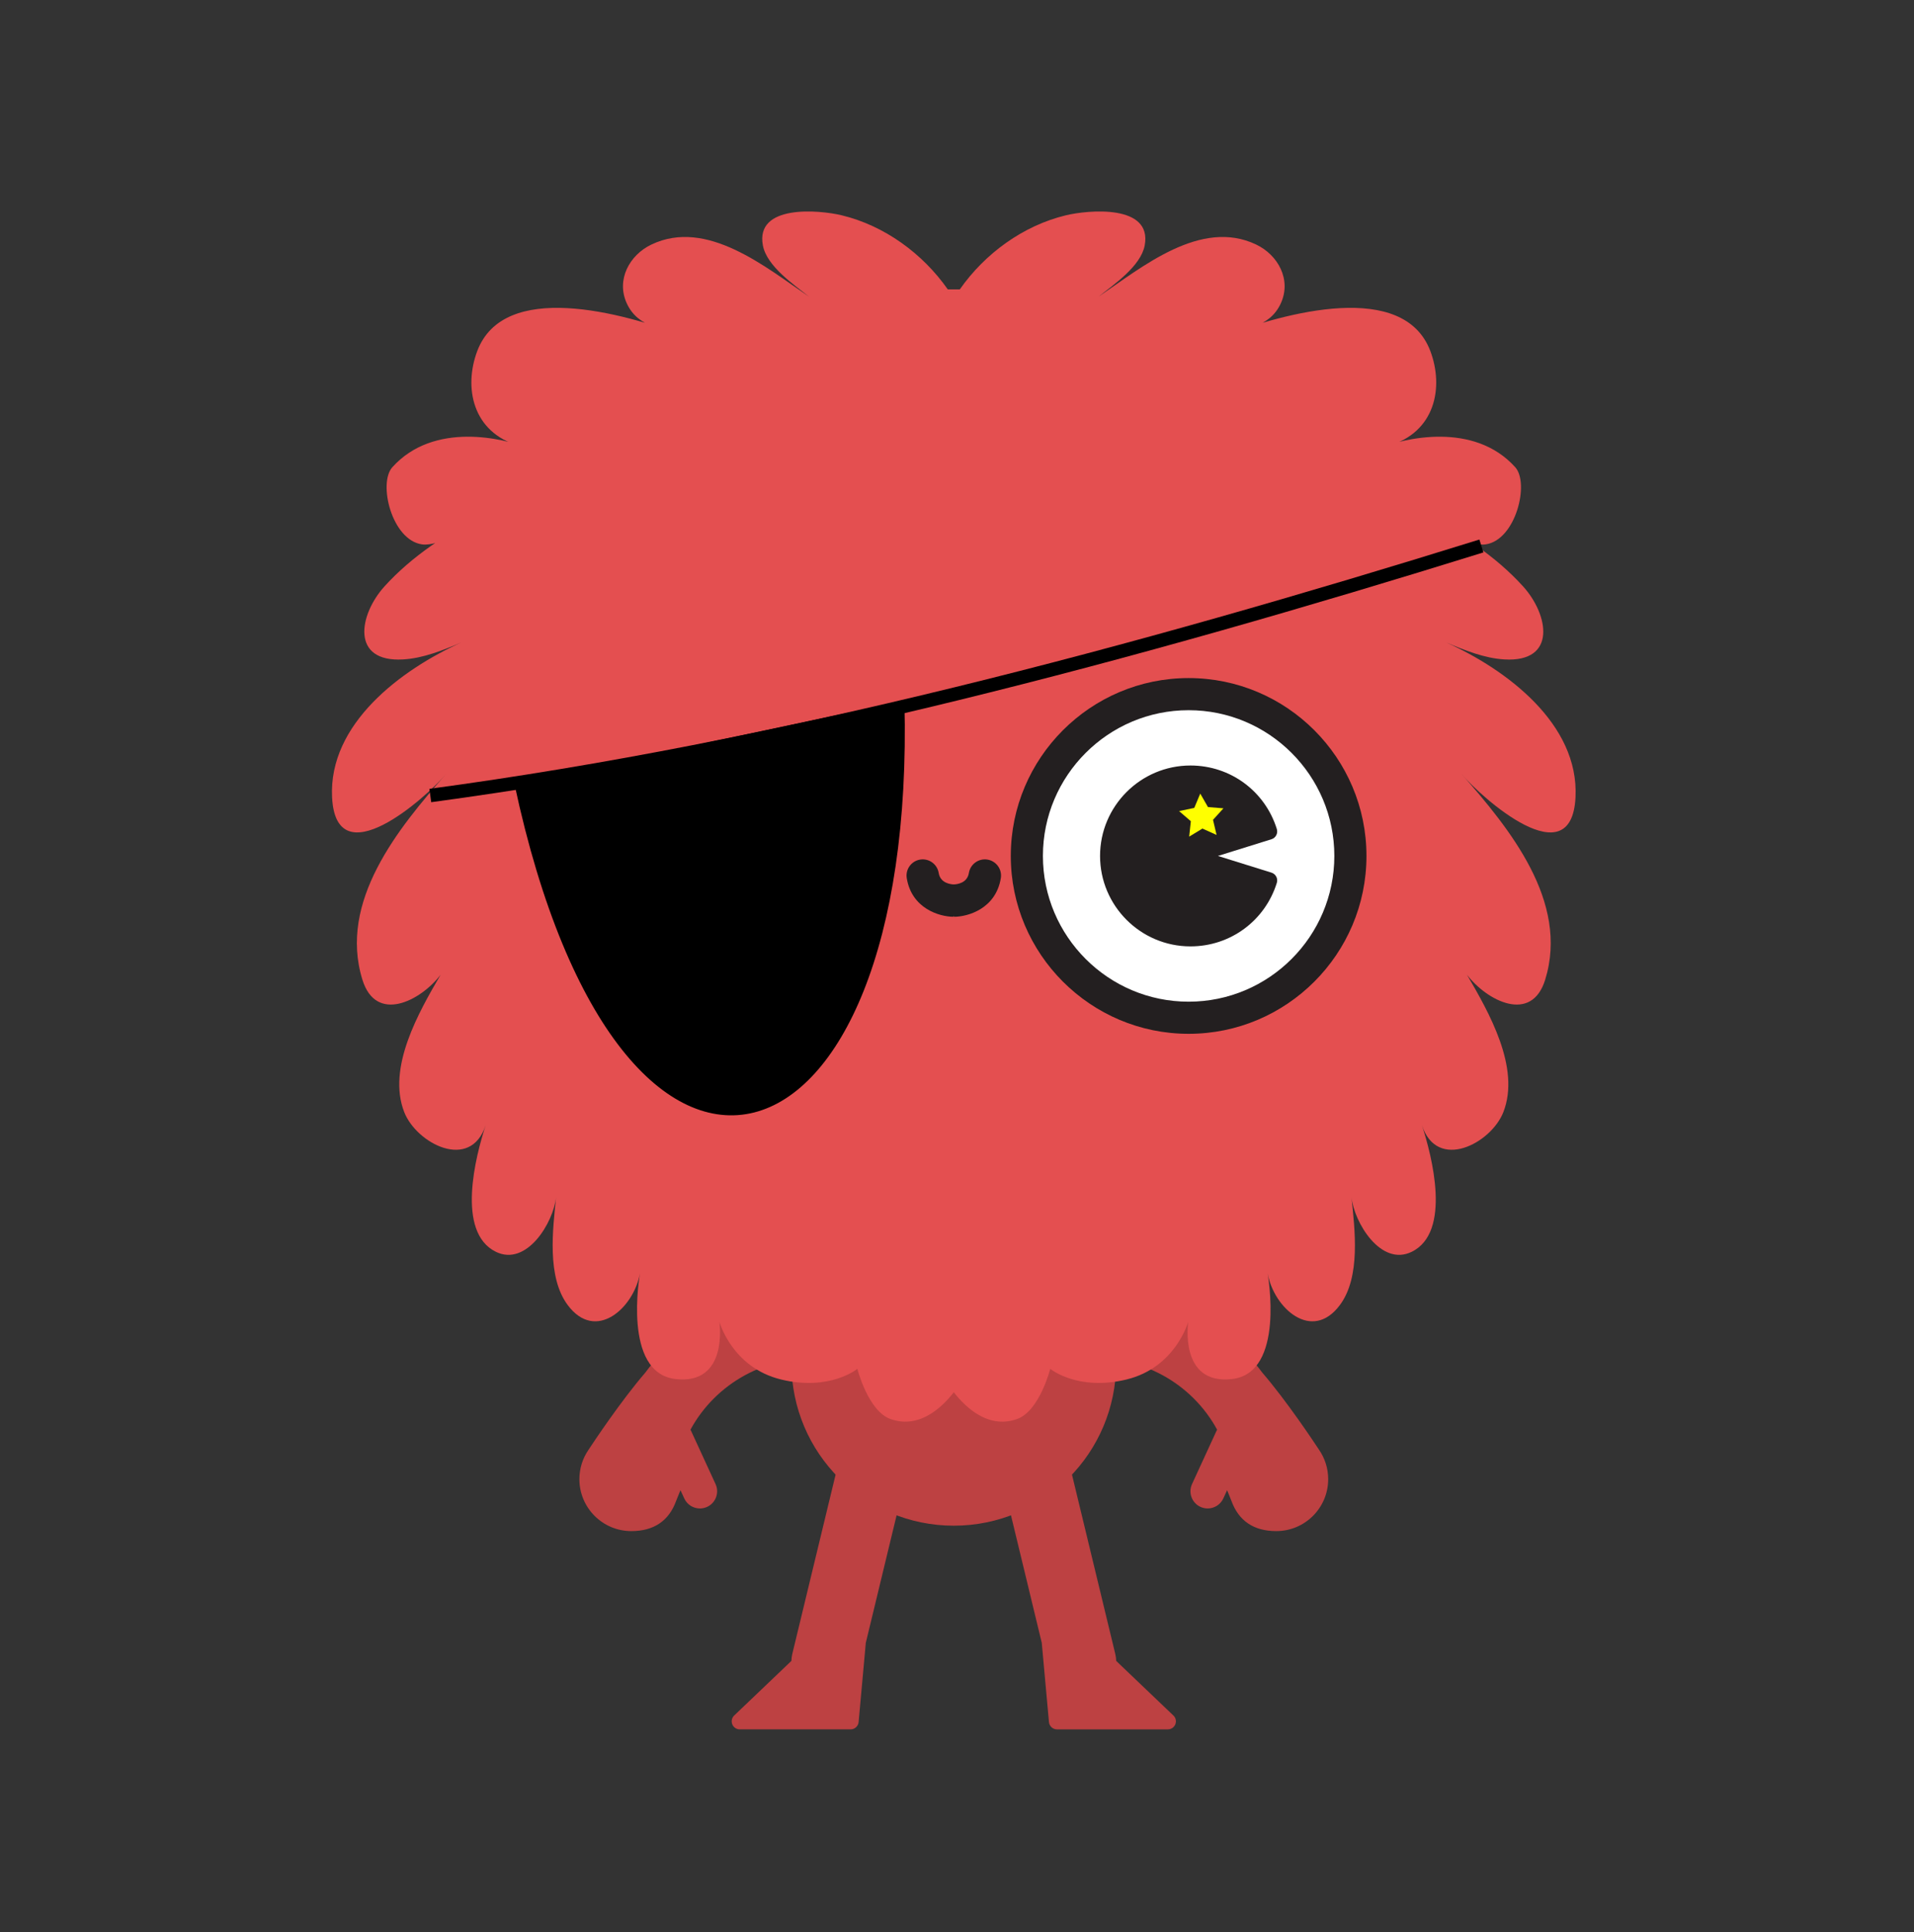 <?xml version="1.0" encoding="UTF-8" standalone="no"?>
<!-- Generator: Adobe Illustrator 16.0.0, SVG Export Plug-In . SVG Version: 6.00 Build 0)  -->

<svg
   xmlns:dc="http://purl.org/dc/elements/1.1/"
   xmlns:cc="http://creativecommons.org/ns#"
   xmlns:rdf="http://www.w3.org/1999/02/22-rdf-syntax-ns#"
   xmlns:svg="http://www.w3.org/2000/svg"
   xmlns="http://www.w3.org/2000/svg"
   xmlns:sodipodi="http://sodipodi.sourceforge.net/DTD/sodipodi-0.dtd"
   xmlns:inkscape="http://www.inkscape.org/namespaces/inkscape"
   version="1.1"
   id="Layer_1"
   x="0px"
   y="0px"
   width="834.069px"
   height="841.89px"
   viewBox="0 0 834.069 841.89"
   enable-background="new 0 0 834.069 841.89"
   xml:space="preserve"
   inkscape:version="0.91 r13725"
   sodipodi:docname="pirate-ruby.svg"><rect x="0" y="0" width="834.069" height="841.89" fill="#333333" stroke="none"/><defs
     id="defs43" /><sodipodi:namedview
     pagecolor="#ffffff"
     bordercolor="#666666"
     borderopacity="1"
     objecttolerance="10"
     gridtolerance="10"
     guidetolerance="10"
     inkscape:pageopacity="0"
     inkscape:pageshadow="2"
     inkscape:window-width="986"
     inkscape:window-height="631"
     id="namedview41"
     showgrid="false"
     inkscape:zoom="0.69861929"
     inkscape:cx="415.63743"
     inkscape:cy="419.08746"
     inkscape:window-x="114"
     inkscape:window-y="32"
     inkscape:window-maximized="0"
     inkscape:current-layer="Layer_1" /><circle
     fill="#BD4142"
     cx="415.635"
     cy="593.973"
     r="70.744"
     id="circle3" /><path
     fill="#BD4142"
     d="M382.342,630.959c-8.053-1.943-16.158,3.008-18.103,11.061l-18.964,78.523  c-0.25,1.035-0.382,2.072-0.412,3.096l-24.925,23.783c-1.035,0.987-1.365,2.505-0.833,3.833s1.818,2.198,3.249,2.198h48.321  c1.811,0,3.322-1.38,3.485-3.183l3.108-34.198c0.007-0.08,0.005-0.16,0.006-0.24l16.125-66.77  C395.346,641.01,390.395,632.904,382.342,630.959z"
     id="path5" /><path
     fill="#BD4142"
     d="M511.117,747.216l-24.71-23.577c-0.029-1.024-0.162-2.061-0.412-3.096l-18.963-78.523  c-1.945-8.053-10.051-13.006-18.103-11.061c-8.053,1.945-13.004,10.05-11.06,18.104l16.125,66.77c0.002,0.08,0,0.16,0.007,0.24  l3.108,34.198c0.164,1.803,1.675,3.183,3.485,3.183h48.321c0.006,0.001,0.013,0.001,0.02,0c1.933,0,3.5-1.566,3.5-3.5  C512.436,748.846,511.92,747.857,511.117,747.216z"
     id="path7" /><path
     fill="#BD4142"
     d="M360.916,562.141c-32.227-2.581-61.828,11.727-79.721,35.9c-10.646,12.358-22.568,30.312-24.705,33.566  c-2.521,3.648-4.006,8.068-4.006,12.84c0,12.5,10.135,22.633,22.635,22.633c9.81,0,16.403-4.482,19.545-13.211  c0.432-1.199,1.206-2.887,1.871-4.61l1.655,3.597c1.264,2.748,3.979,4.367,6.818,4.367c1.049,0,2.114-0.221,3.129-0.688  c3.763-1.731,5.411-6.186,3.679-9.948l-10.613-23.074c-0.098-0.212-0.206-0.414-0.32-0.612  c10.998-20.234,33.184-32.805,57.644-30.855c8.257,0.664,15.487-5.498,16.147-13.756  C375.333,570.03,369.174,562.801,360.916,562.141z"
     id="path9" /><path
     fill="#BD4142"
     d="M574.782,631.607c-2.137-3.254-14.058-21.205-24.703-33.563c-17.893-24.172-47.493-38.479-79.724-35.903  c-8.259,0.66-14.417,7.89-13.758,16.148c0.66,8.258,7.89,14.418,16.147,13.756c24.462-1.952,46.646,10.619,57.645,30.854  c-0.115,0.198-0.224,0.401-0.321,0.613l-10.614,23.074c-1.73,3.763-0.084,8.217,3.68,9.948c1.016,0.467,2.08,0.688,3.13,0.688  c2.838,0,5.554-1.619,6.818-4.367l1.654-3.596c0.665,1.723,1.438,3.41,1.87,4.609c3.143,8.729,9.736,13.211,19.545,13.211  c12.5,0,22.637-10.133,22.637-22.633C578.788,639.676,577.301,635.256,574.782,631.607z"
     id="path11" /><path
     fill="#E44F50"
     d="M414.554,605.137c4.759,6.594,15.261,17.922,28.728,13.088c9.711-3.486,14.381-21.842,14.381-21.842  s11.969,9.842,33.303,4.625c21.334-5.215,26.826-25.123,26.826-25.123s-4.16,27.672,19.174,24.934  c23.174-2.721,15.518-45.512,15.412-46.094c2.773,15.336,19.391,30.154,31.518,13.85c9.131-12.279,6.492-32.887,5.031-47.111  c1.154,11.248,12.867,30.463,26.242,23.938c17.486-8.533,8.83-41.777,4.461-55.176c6.607,20.258,30.143,8.004,35.494-5.699  c7.557-19.342-6.346-43.568-15.857-59.846c8.652,11.348,28.133,21.441,34.086,2.15c10.531-34.122-15.629-65.981-36.574-89.753  c9.029,10.75,48.023,45.306,49.785,10.309c1.609-32.071-30.156-55.68-56.277-67.448c7.979,3.362,16.49,6.835,25.23,7.362  c23.037,1.388,19.41-19.464,8.184-31.838c-11.969-13.192-27.594-23.434-43.512-31.255c5.408,5.198,19.621,14.049,27.213,12.965  c13.123-1.872,19.199-26.61,12.896-33.614c-18-20-48.553-12.77-60-8l4.578-1.252c20.775-5.895,24.309-25.748,18.434-41.334  c-11.59-30.746-62.623-17.125-91.271-6.167c9.734-3.724,21.133-3.669,26.143-14.722c4.627-10.209-1.189-20.946-10.758-25.524  c-24.162-11.56-49.9,9.939-68.67,22.67c6.695-5.31,18.399-13.282,20.082-22.324c3.344-17.968-24.479-15.48-34.381-13.092  c-18.602,4.486-35.283,16.672-46.213,32.287h-5.212c-10.929-15.615-27.611-27.801-46.212-32.287  c-9.902-2.389-37.724-4.876-34.381,13.092c1.683,9.042,13.387,17.015,20.082,22.324c-18.768-12.73-44.507-34.229-68.67-22.67  c-9.569,4.578-15.385,15.315-10.758,25.524c5.01,11.053,16.408,10.998,26.143,14.722c-28.647-10.958-79.682-24.579-91.271,6.167  c-5.875,15.586-2.342,35.439,18.434,41.334l4.578,1.252c-11.447-4.77-42-12-60,8c-6.303,7.004-0.227,31.742,12.896,33.614  c7.592,1.084,21.806-7.767,27.213-12.965c-15.916,7.821-31.542,18.062-43.512,31.255c-11.227,12.374-14.853,33.226,8.185,31.838  c8.739-0.527,17.251-4,25.229-7.362c-26.12,11.769-57.886,35.377-56.275,67.448c1.76,34.997,40.754,0.441,49.783-10.309  c-20.945,23.772-47.104,55.632-36.574,89.753c5.955,19.291,25.435,9.197,34.087-2.15c-9.512,16.277-23.415,40.504-15.858,59.846  c5.354,13.703,28.888,25.957,35.494,5.699c-4.369,13.398-13.025,46.643,4.462,55.176c13.374,6.525,25.087-12.689,26.241-23.938  c-1.46,14.225-4.1,34.832,5.032,47.111c12.126,16.305,28.744,1.486,31.518-13.85c-0.105,0.582-7.763,43.373,15.412,46.094  c23.333,2.738,19.173-24.934,19.173-24.934s5.492,19.908,26.826,25.123c21.334,5.217,33.303-4.625,33.303-4.625  s4.669,18.355,14.381,21.842c13.312,4.777,23.73-6.236,28.563-12.859"
     id="path13" /><g
     id="g23"><circle
       style="fill:#ffffff"
       id="circle25"
       r="70.498"
       cy="372.921"
       cx="517.97" /><path
       style="fill:#231f20"
       inkscape:connector-curvature="0"
       id="path27"
       d="m 517.97,450.418 c -42.732,0 -77.498,-34.765 -77.498,-77.497 0,-42.732 34.766,-77.497 77.498,-77.497 42.731,0 77.497,34.765 77.497,77.497 0,42.732 -34.765,77.497 -77.497,77.497 z m 0,-140.994 c -35.013,0 -63.498,28.485 -63.498,63.497 0,35.012 28.485,63.497 63.498,63.497 35.013,0 63.497,-28.484 63.497,-63.497 0,-35.013 -28.484,-63.497 -63.497,-63.497 z" /></g><path
     d="m 554.066,380.192 -23.328,-7.271 23.328,-7.271 c 1.875,-0.585 2.924,-2.579 2.339,-4.456 -5.153,-16.554 -20.275,-27.677 -37.628,-27.677 -21.727,0 -39.402,17.677 -39.402,39.403 0,21.728 17.676,39.403 39.402,39.403 17.353,0 32.475,-11.122 37.628,-27.677 0.585,-1.874 -0.464,-3.869 -2.339,-4.454 z"
     id="path33"
     inkscape:connector-curvature="0"
     style="fill:#231f20" /><g
     id="g35"><g
       id="g37"><path
         fill="#231F20"
         d="M430.312,374.509c-3.843-0.628-7.467,1.977-8.096,5.82c-0.733,4.485-5.223,4.961-6.581,5l0.004,0.229    c-0.003,0-0.005,0-0.007,0l0.003-0.229c-1.358-0.039-5.848-0.515-6.581-5c-0.628-3.843-4.253-6.448-8.095-5.82    c-3.843,0.629-6.448,4.253-5.82,8.095c2.173,13.282,14.283,16.812,20.383,16.824l0.001-0.236c0.071,0.002,0.142,0.011,0.214,0.011    c0.004,0,0.008,0,0.012,0v0.226c6.1-0.011,18.21-3.542,20.383-16.824C436.76,378.762,434.155,375.138,430.312,374.509z"
         id="path39" /></g></g><path
     style="fill:#000000;fill-rule:evenodd;stroke:#000000;stroke-width:1px;stroke-linecap:butt;stroke-linejoin:miter;stroke-opacity:1"
     d="m 224.729,341.725 c 46.148,215.539 174.217,176.351 168.905,-35.785 z"
     id="path4184"
     inkscape:connector-curvature="0"
     sodipodi:nodetypes="ccc" /><path
     style="fill:none;fill-rule:evenodd;stroke:#000000;stroke-width:5.873;stroke-linecap:butt;stroke-linejoin:miter;stroke-miterlimit:4;stroke-dasharray:none;stroke-opacity:1"
     d="M 187.518,346.591 C 340.194,326.018 492.871,285.352 645.548,237.876"
     id="path4186"
     inkscape:connector-curvature="0"
     sodipodi:nodetypes="cc" /><path
     sodipodi:type="star"
     style="fill:#ffff00;stroke:none;stroke-width:5.8;stroke-miterlimit:4;stroke-dasharray:none;stroke-opacity:1"
     id="path4188"
     sodipodi:sides="5"
     sodipodi:cx="523.6676"
     sodipodi:cy="355.91968"
     sodipodi:r1="10.177528"
     sodipodi:r2="5.0887642"
     sodipodi:arg1="0.88034987"
     sodipodi:arg2="1.5086684"
     inkscape:flatsided="false"
     inkscape:rounded="0"
     inkscape:randomized="0"
     d="m 530.149,363.766 -6.166,-2.768 -5.775,3.51 0.727,-6.719 -5.123,-4.408 6.615,-1.385 2.609,-6.235 3.362,5.863 6.736,0.555 -4.537,5.009 z"
     inkscape:transform-center-x="0.19526847"
     inkscape:transform-center-y="-0.78428109" /></svg>